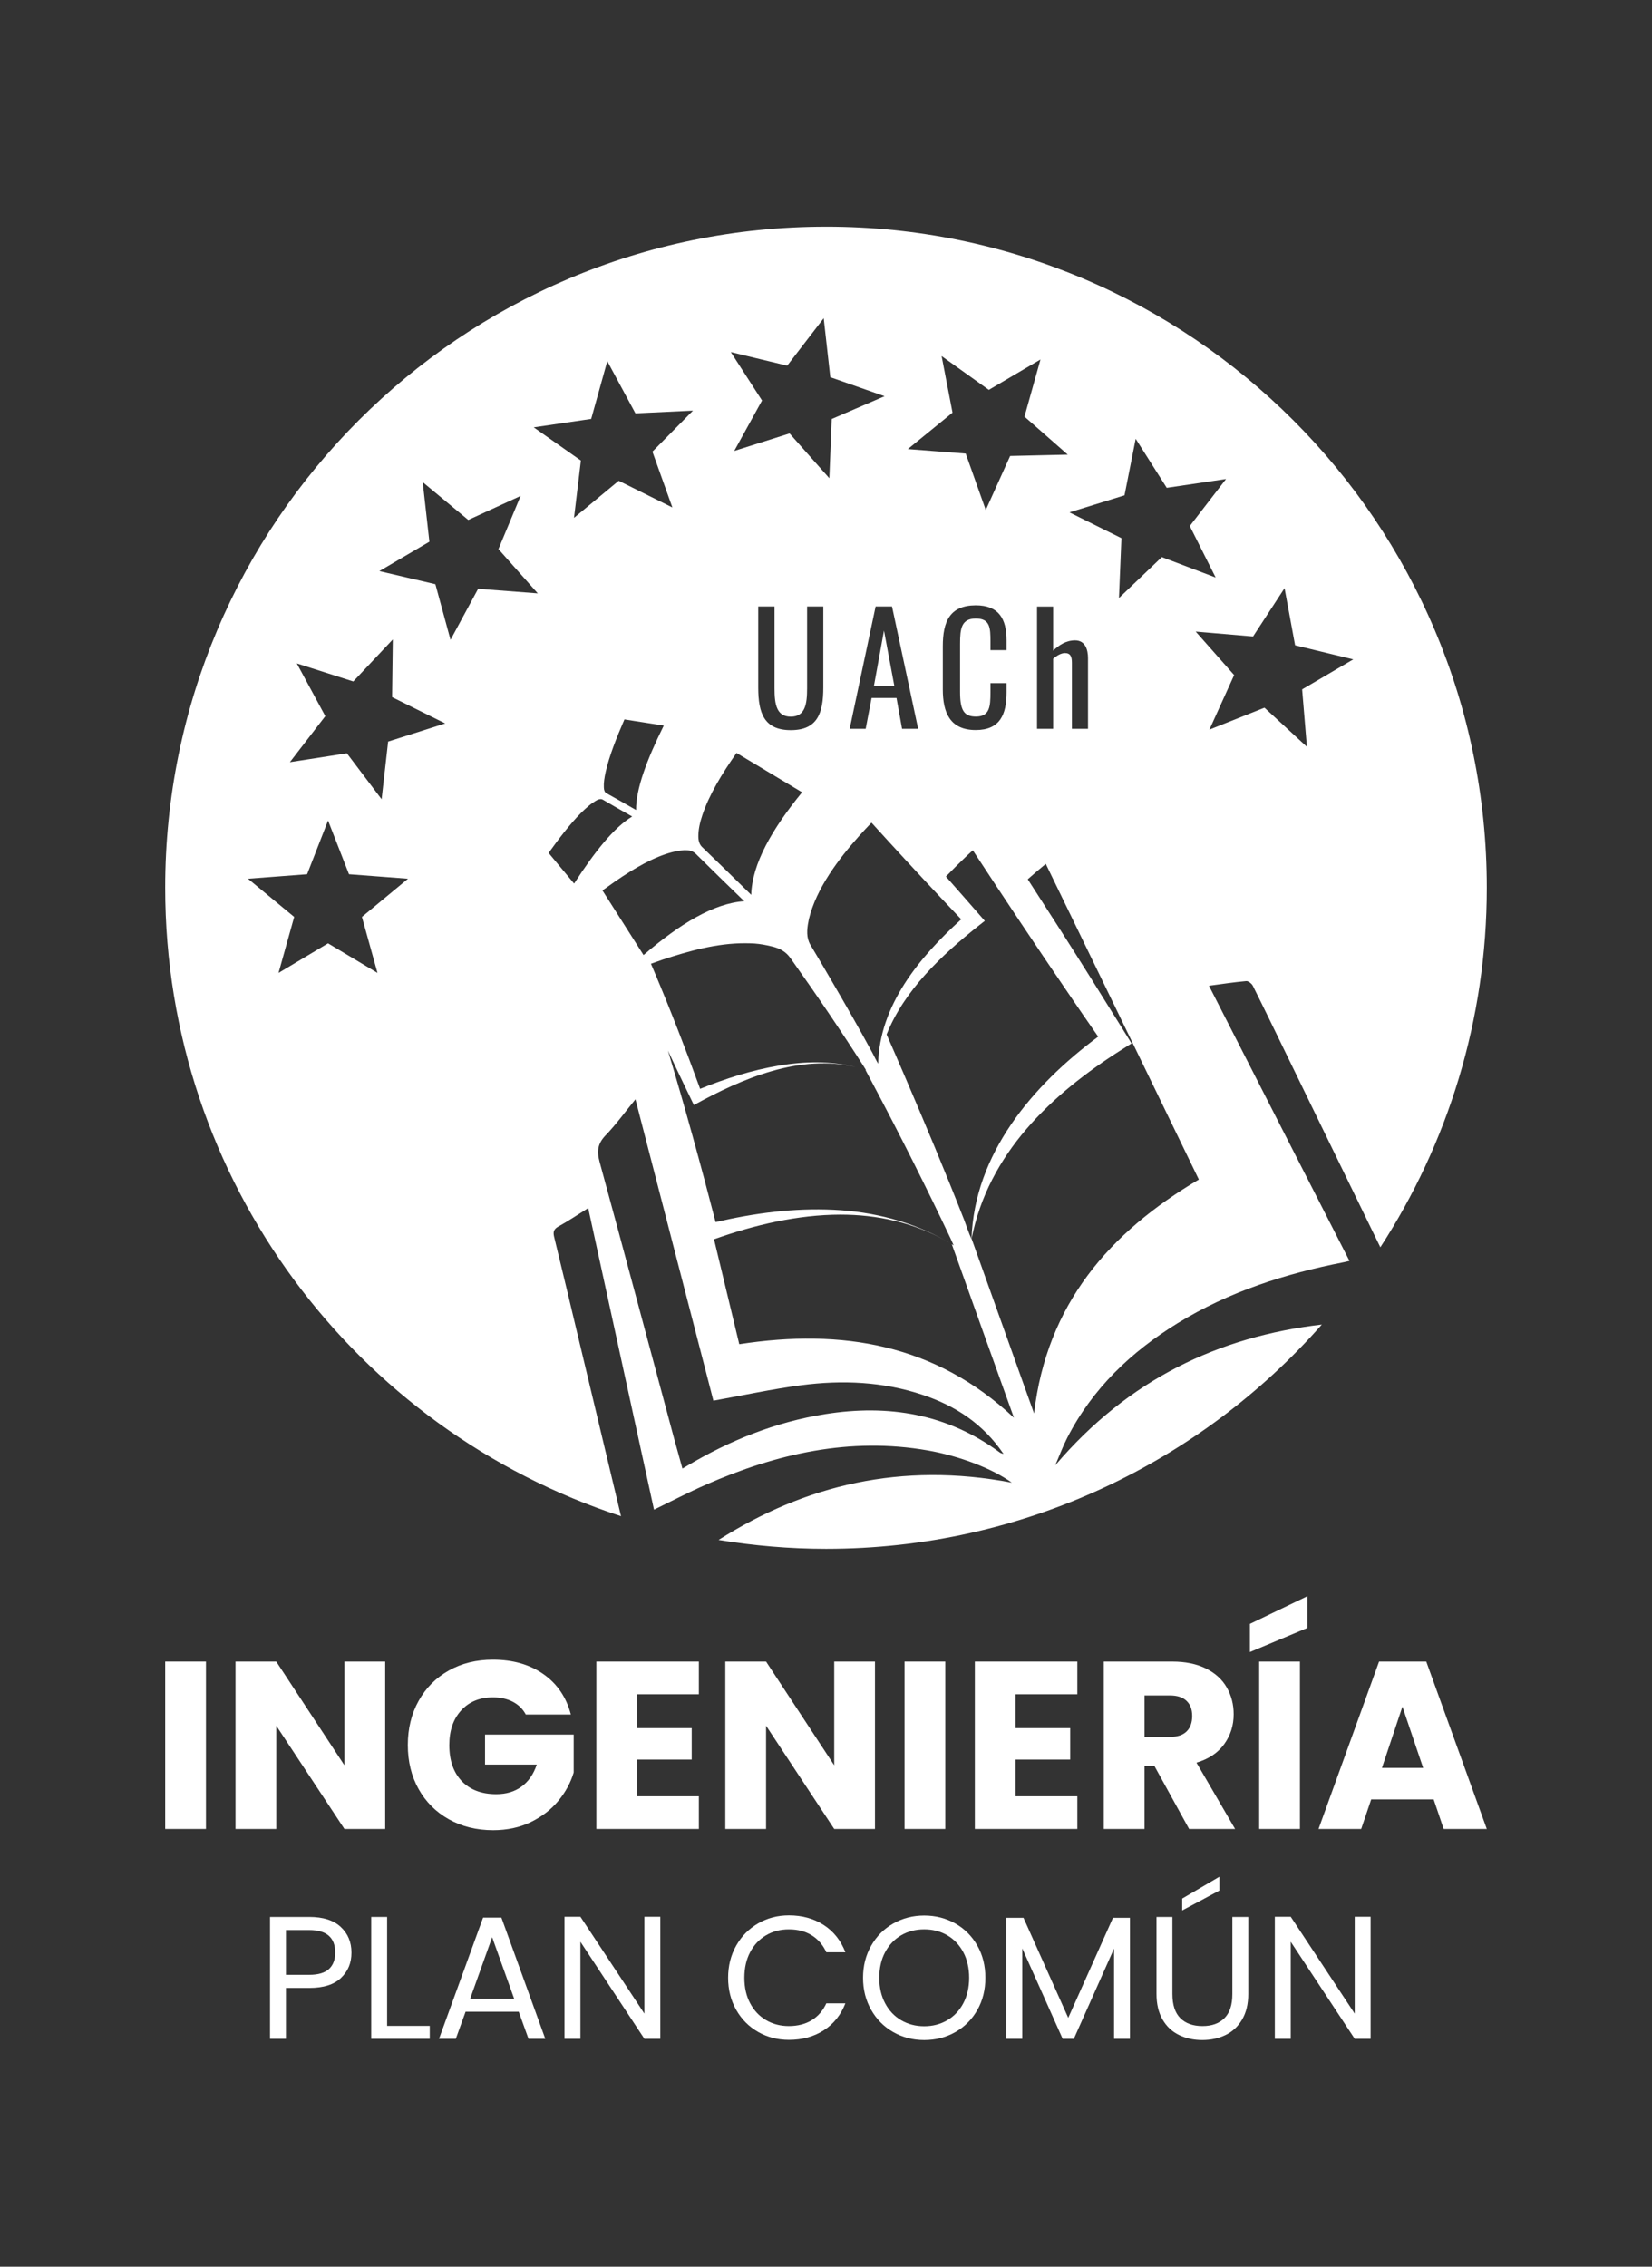 <?xml version="1.0" encoding="UTF-8"?>
<svg id="Layer_2" data-name="Layer 2" xmlns="http://www.w3.org/2000/svg" viewBox="0 0 2047 2807.31">
  <rect x="0" y="0" width="2047" height="2807.31" fill="#333333" stroke="none"/>
  <g id="Logos-IngPlanComun">
    <g id="Logo-IngPlanComun-Oficial-Blanco">
      <rect width="2047" height="2807.31" style="fill: none;"/>
      <g>
        <g>
          <path d="M255.2,2057.85v207.32h-50.5v-207.32h50.5Z" style="fill: #fff;"/>
          <path d="M477.29,2265.17h-50.5l-84.47-127.88v127.88h-50.5v-207.32h50.5l84.47,128.47v-128.47h50.5v207.32Z" style="fill: #fff;"/>
          <path d="M651.54,2123.42c-3.74-6.89-9.11-12.15-16.1-15.8-6.99-3.64-15.21-5.46-24.66-5.46-16.35,0-29.44,5.37-39.28,16.1-9.85,10.73-14.77,25.06-14.77,42.97,0,19.1,5.17,34.01,15.5,44.74,10.34,10.73,24.56,16.1,42.68,16.1,12.4,0,22.89-3.15,31.45-9.45,8.56-6.3,14.81-15.36,18.75-27.17h-64.09v-37.21h109.86v46.96c-3.74,12.6-10.09,24.32-19.05,35.14-8.96,10.83-20.33,19.59-34.11,26.28-13.78,6.7-29.34,10.04-46.66,10.04-20.48,0-38.74-4.48-54.78-13.44-16.05-8.96-28.55-21.41-37.51-37.36-8.96-15.95-13.44-34.16-13.44-54.64s4.48-38.74,13.44-54.78c8.96-16.05,21.41-28.55,37.36-37.51,15.95-8.96,34.16-13.44,54.64-13.44,24.81,0,45.73,6.01,62.76,18.02,17.03,12.01,28.3,28.65,33.82,49.91h-55.82Z" style="fill: #fff;"/>
          <path d="M789.45,2098.31v41.94h67.63v38.98h-67.63v45.48h76.49v40.46h-126.99v-207.32h126.99v40.46h-76.49Z" style="fill: #fff;"/>
          <path d="M1084.19,2265.17h-50.5l-84.46-127.88v127.88h-50.5v-207.32h50.5l84.46,128.47v-128.47h50.5v207.32Z" style="fill: #fff;"/>
          <path d="M1171.31,2057.85v207.32h-50.5v-207.32h50.5Z" style="fill: #fff;"/>
          <path d="M1258.44,2098.31v41.94h67.63v38.98h-67.63v45.48h76.49v40.46h-126.99v-207.32h126.99v40.46h-76.49Z" style="fill: #fff;"/>
          <path d="M1473.43,2265.17l-43.12-78.26h-12.11v78.26h-50.5v-207.32h84.76c16.34,0,30.27,2.86,41.79,8.56,11.52,5.71,20.13,13.54,25.84,23.48,5.71,9.94,8.56,21.02,8.56,33.22,0,13.78-3.89,26.09-11.67,36.92-7.78,10.83-19.25,18.51-34.41,23.04l47.84,82.1h-57Zm-55.23-114h31.3c9.25,0,16.19-2.26,20.82-6.79,4.62-4.53,6.94-10.93,6.94-19.2s-2.32-14.07-6.94-18.61c-4.63-4.53-11.57-6.79-20.82-6.79h-31.3v51.39Z" style="fill: #fff;"/>
          <path d="M1619.92,2016.21l-71.17,29.83v-34.85l71.17-34.26v39.28Zm-9.16,41.64v207.32h-50.5v-207.32h50.5Z" style="fill: #fff;"/>
          <path d="M1776.44,2228.55h-77.38l-12.4,36.62h-52.86l75.01-207.32h58.48l75.01,207.32h-53.45l-12.4-36.62Zm-12.99-38.98l-25.69-75.9-25.4,75.9h51.09Z" style="fill: #fff;"/>
          <path d="M422.61,2449.59c-8.59,8.3-21.7,12.45-39.31,12.45h-29.02v63.02h-19.71v-150.95h48.73c17.03,0,30,4.11,38.87,12.34,8.88,8.23,13.32,18.84,13.32,31.84s-4.3,22.99-12.89,31.3Zm-15.05-10.94c5.2-4.76,7.8-11.55,7.8-20.36,0-18.63-10.69-27.94-32.05-27.94h-29.02v55.44h29.02c10.97,0,19.06-2.38,24.26-7.15Z" style="fill: #fff;"/>
          <path d="M479.67,2509.04h52.84v16.03h-72.55v-150.95h19.71v134.93Z" style="fill: #fff;"/>
          <path d="M642.75,2491.5h-65.84l-12.13,33.57h-20.79l54.58-150.09h22.74l54.36,150.09h-20.79l-12.13-33.57Zm-5.63-16.03l-27.29-76.24-27.29,76.24h54.58Z" style="fill: #fff;"/>
          <path d="M818.18,2525.07h-19.71l-79.27-120.2v120.2h-19.71v-151.17h19.71l79.27,119.98v-119.98h19.71v151.17Z" style="fill: #fff;"/>
          <path d="M912.17,2409.74c6.64-11.77,15.7-20.97,27.18-27.61,11.48-6.64,24.22-9.96,38.22-9.96,16.46,0,30.83,3.97,43.1,11.91,12.27,7.94,21.23,19.2,26.86,33.79h-23.61c-4.19-9.1-10.22-16.1-18.08-21.01-7.87-4.91-17.29-7.36-28.26-7.36s-20,2.46-28.37,7.36c-8.38,4.91-14.94,11.88-19.71,20.9-4.76,9.03-7.15,19.6-7.15,31.73s2.38,22.49,7.15,31.51c4.76,9.02,11.33,15.99,19.71,20.9,8.37,4.91,17.83,7.36,28.37,7.36s20.39-2.42,28.26-7.26c7.87-4.84,13.89-11.8,18.08-20.9h23.61c-5.63,14.44-14.58,25.59-26.86,33.46-12.27,7.87-26.64,11.8-43.1,11.8-14.01,0-26.75-3.28-38.22-9.85-11.48-6.57-20.54-15.7-27.18-27.4-6.64-11.7-9.96-24.91-9.96-39.63s3.32-27.97,9.96-39.74Z" style="fill: #fff;"/>
          <path d="M1106.87,2516.73c-11.55-6.57-20.68-15.74-27.4-27.51-6.71-11.77-10.07-25.01-10.07-39.74s3.36-27.97,10.07-39.74c6.71-11.77,15.84-20.93,27.4-27.5,11.55-6.57,24.33-9.85,38.33-9.85s27,3.29,38.55,9.85c11.55,6.57,20.65,15.7,27.29,27.4,6.64,11.7,9.96,24.98,9.96,39.85s-3.32,28.16-9.96,39.85c-6.64,11.7-15.74,20.83-27.29,27.4-11.55,6.57-24.4,9.85-38.55,9.85s-26.78-3.28-38.33-9.85Zm66.81-14.62c8.45-4.91,15.09-11.91,19.93-21.01,4.84-9.1,7.26-19.63,7.26-31.62s-2.42-22.7-7.26-31.73c-4.84-9.02-11.45-15.99-19.82-20.9-8.38-4.91-17.9-7.36-28.59-7.36s-20.22,2.46-28.59,7.36c-8.38,4.91-14.98,11.88-19.82,20.9-4.84,9.03-7.26,19.6-7.26,31.73s2.42,22.52,7.26,31.62c4.84,9.1,11.48,16.1,19.93,21.01,8.45,4.91,17.94,7.36,28.48,7.36s20.03-2.45,28.48-7.36Z" style="fill: #fff;"/>
          <path d="M1400.12,2375.2v149.87h-19.71v-111.75l-49.81,111.75h-13.86l-50.03-111.97v111.97h-19.71v-149.87h21.22l55.44,123.88,55.44-123.88h21.01Z" style="fill: #fff;"/>
          <path d="M1452.74,2374.11v95.51c0,13.43,3.28,23.39,9.85,29.89,6.57,6.5,15.7,9.75,27.4,9.75s20.61-3.25,27.18-9.75c6.57-6.5,9.85-16.46,9.85-29.89v-95.51h19.71v95.29c0,12.56-2.53,23.14-7.58,31.73-5.06,8.59-11.88,14.98-20.47,19.17-8.59,4.19-18.23,6.28-28.91,6.28s-20.32-2.09-28.91-6.28c-8.59-4.19-15.38-10.58-20.36-19.17-4.98-8.59-7.47-19.17-7.47-31.73v-95.29h19.71Zm58.26-32.7l-46.13,24.69v-14.73l46.13-27.07v17.11Z" style="fill: #fff;"/>
          <path d="M1698.34,2525.07h-19.71l-79.27-120.2v120.2h-19.71v-151.17h19.71l79.27,119.98v-119.98h19.71v151.17Z" style="fill: #fff;"/>
        </g>
        <g>
          <path d="M1177.43,1539.84c-2.62-1.64-5.24-3.05-7.96-4.47,2.73,1.41,5.34,2.94,7.96,4.47Z" style="fill: #fff;"/>
          <polygon points="1108.13 849.29 1095.36 780.99 1082.93 849.29 1108.13 849.29" style="fill: #fff;"/>
          <path d="M1023.61,280.73c-452.19,0-818.91,366.51-818.91,818.69,0,363.46,237,671.53,564.8,778.36-17.34-72.5-34.66-144.88-52-217.38-10.24-42.84-20.39-85.68-30.85-128.42-1.53-6.21-.54-9.81,5.45-13.08,12.1-6.65,23.55-14.39,36.74-22.67,27.36,125.25,54.4,249.1,81.54,373.48,22.02-10.69,42.73-21.48,64.1-30.85,87.87-38.49,178.57-59.31,275.04-42.52,39.35,6.87,80.01,22.45,104.21,39.9-137.03-25.95-256.18,3.05-363.35,70.96,43.38,7.08,87.87,11.01,133.22,11.01,244.74,0,464.18-107.48,614.29-277.76-127.44,14.83-239.4,67.59-330.32,174.31,4.91-11.34,9.16-22.9,14.72-33.79,31.39-61.37,79.36-106.83,137.36-142.48,63.34-38.81,132.89-61.05,205.39-75.22,1.86-.33,3.6-.87,7.08-1.64-58.32-114.14-115.99-226.97-174.09-340.78,16.35-2.18,31.28-4.47,46.22-5.78,2.51-.22,6.65,3.05,8.07,5.67,14.39,28.78,28.34,57.67,42.41,86.56,35.32,72.5,70.64,144.99,105.96,217.6,3.27,6.65,6.43,13.3,9.7,19.84,83.28-128.2,131.9-281.04,131.9-445.33,0-452.18-366.5-818.69-818.69-818.69Zm369.78,332.71l13.85-69.99,38.49,60.72,73.47-10.91-44.92,58.21,32.05,63.77-66.72-25.29-53.09,50.69,3.05-74.13-64.43-31.94,68.26-21.12Zm-73.82,195.37c-4.69,0-10.14,3.16-14.62,7.09v86.74h-19.96v-151.44h0v-.11h0v.11h19.96v54.66c7.31-6.99,16.15-12.77,27.17-12.77,12.66,0,16.04,11.57,16.04,22.04v87.51h-19.96v-81.72c0-7.63-1.75-12.11-8.62-12.11Zm-152.83-367.84l58.54,41.86,63.99-37.61-19.84,70.75,53.64,47.09-71.4,1.64-30.2,66.93-24.85-69.88-71.74-5.56,55.38-45.13-13.51-70.09Zm-186.83,446.61c17.79,0,20.18-15.49,20.18-35.13v-101.36h20.07v100.49c0,31.75-7.3,52.7-40.26,52.7s-40.37-20.95-40.37-52.7v-100.49h20.18v101.36c0,19.64,2.4,35.13,20.18,35.13Zm22.44,250.53c9.27-38.16,36.95-74.57,62.8-103.45,4.8-5.34,9.7-10.57,14.72-15.8,28.45,31.39,57.23,62.47,86.23,93.32,8.29,8.83,16.57,17.55,24.96,26.38-51.79,46.87-101.17,106.29-102.92,178.78-2.4-3.81-4.8-8.94-6.87-12.86-16.13-29.87-33.03-59.31-50.15-88.63-8.72-15.15-17.66-30.2-26.6-45.13-.76-1.3-1.53-2.62-2.07-4.03-3.7-8.94-2.07-19.18-.11-28.56Zm206.92-372.09c-18.01,0-19.64,12.44-19.64,31.1v60.01c0,22.81,5.03,30.34,19.64,30.34,17.02,0,18.01-12.11,18.01-30.12v-11.24h19.96v11.24c0,27.93-8.41,46.81-38.19,46.81-32.19,0-40.81-22.04-40.81-50.3v-53.46c0-30.66,8.62-50.62,40.81-50.74,28.26,0,38.19,16.26,38.19,43.54v12h-19.96v-10.69c0-16.91-.44-28.48-18.01-28.48Zm2.82,380.92l8.18-6.43c-16.02-18.31-32.05-36.74-48.19-54.94,7.52-7.74,15.15-15.37,22.9-22.78,3.38-3.27,6.87-6.43,10.46-9.7,38.92,59.42,79.04,119.58,118.93,177.92,10.24,15.26,24.53,35.76,36.41,52.87-81.44,60.39-153.49,145.21-156.98,250.62-3.6-7.63-6.1-15.81-9.05-23.55-23.66-60.29-48.73-120.14-74.34-179.65-6.97-16.13-14.61-33.9-21.8-50.15,21.91-54.74,67.81-97.9,113.48-134.21Zm-74.4-244.3h-19.96l-6.87-38.19h-30.88l-7.31,38.19h-19.85l32.18-151.55h20.29l32.4,151.55Zm-162.27-449.78l45.24-58.76,8.18,73.04,67.26,23.55-65.52,28.23-2.94,73.36-49.27-55.49-68.57,21.69,34.45-62.47-38.7-59.96,69.86,16.8Zm-104.98,556.19c8.29-24.53,23.55-50.03,42.19-76.53,27.15,16.24,54.18,32.49,81.22,48.73-37.28,45.68-62.02,88.63-63.01,127-2.07-2.07-3.81-3.7-5.45-5.34-18.42-17.99-36.85-36.08-55.49-53.96-3.05-2.94-4.47-7.19-4.58-12.64-.12-8.19,1.74-17.35,5.12-27.26Zm50.15,105.52c.54,.43,1.09,.98,1.64,1.53-37.94,2.62-80.01,28.23-124.82,66.72-16.9-26.6-33.79-53.09-50.91-80.01,5.45-3.81,10.46-7.52,15.48-11.01,24.64-17.01,48.62-30.63,70.86-36.41,5.13-1.3,9.92-1.97,14.5-2.4,.87-.11,1.75-.11,2.62,0,5.24,0,9.16,1.53,12.21,4.47,19.28,19.18,38.91,38.16,58.42,57.12Zm-135.73-113.26c-11.23-6.43-22.34-12.86-33.68-19.07-1.86-1.09-2.84-3.49-2.94-7.08-.33-5.45,.65-12.1,2.4-19.84,4.36-18.97,12.86-40.77,23.11-64.32,16.24,2.51,32.49,5.13,48.73,7.63-20.93,42.08-34.55,78.49-34.34,104.54-1.19-.65-2.29-1.31-3.27-1.86Zm-52.32-482.5l19.95-71.52,34.88,64.64,71.29-3.38-50.26,50.8,24.74,69.12-66.5-33.03-55.38,45.89,8.51-70.96-58.43-41.1,71.19-10.46Zm-264.79,686.14l-61.26-36.63-61.37,36.63,19.4-69.33-57.25-47.32,73.26-5.56,25.95-66.5,25.95,66.5,73.15,5.56-57.13,47.32,19.3,69.33Zm13.18-286.49l-8.07,71.4-43.06-56.91-70.64,11.01,43.93-57.02-35.32-65.3,69.99,22.34,48.95-52-.87,71.4,65.85,32.6-70.76,22.46Zm111.53-189.24l-34.23,63.23-18.75-68.9-69.44-16.24,62.02-36.41-8.29-73.8,56.47,46.87,64.86-29.76-27.47,65.85,48.73,54.83-73.9-5.67Zm118.93,365.08c-10.46-12.54-21.04-25.18-31.61-37.93,3.05-4.25,6-8.18,8.83-12.1,14.18-18.97,27.91-35.54,40.88-46.22,2.94-2.51,5.78-4.47,8.51-6.1,2.4-1.53,4.47-2.29,6.32-2.29,.87,0,1.75,.22,2.51,.65,11.77,6.97,23.66,13.62,35.54,20.39,.33,.22,.65,.33,.98,.54-22.24,13.29-46.44,43.49-71.96,83.06Zm527.74,704.78c-65.19-48.19-138.45-60.18-216.93-47.64-61.48,9.81-118.17,32.6-171.37,64.32-1.3,.76-2.73,1.64-5.24,3.05-3.6-12.75-6.97-25.07-10.35-37.28-30.74-114.25-61.16-228.6-92.33-342.74-3.6-13.08-2.29-22.45,7.3-32.49,12.86-13.3,23.77-28.45,37.17-44.81,32.6,126.13,64.75,250.29,96.59,373.27,37.5-6.76,73.04-14.5,108.91-19.18,50.8-6.65,101.38-4.47,150.55,11.99,40.33,13.51,74.57,35.65,100.08,73.15-2.62-.88-3.71-1.1-4.36-1.64Zm-323.11-134.3c-10.46-43.28-20.82-86.56-31.28-129.95,50.37-17.88,103.78-30.41,156.43-30.52,45.39,0,90.07,9.37,131.65,32.76-42.41-24.14-91.02-36.48-139.82-38.76-49.16-2.4-98.44,4.14-146.3,15.26-18.42-71.07-37.82-141.94-59.08-212.47,2.83,6,5.56,11.99,8.4,17.88,7.74,16.57,15.8,33.14,23.77,49.6,60.23-33.11,131.41-63.58,200.66-47-31.03-7.86-63.83-7.2-95.36-1.84-33.58,5.67-66.07,16.02-97.57,28.78-17.77-48.73-36.63-97.46-56.8-145.21,0,0-2.07-4.91-4.14-9.7,4.8-1.75,9.7-3.49,14.5-5.13,32.92-10.8,67.26-20.39,102.26-20.28,3.81,0,7.74,.11,11.56,.33,7.3,.54,14.39,1.86,21.48,3.6,6.65,1.53,12.86,4.14,17.99,8.72,2.51,2.18,4.69,5.13,6.65,7.96,30.96,43.49,60.94,87.65,89.72,132.67v.11c.22,.22,2.29,3.6,2.4,3.7-.26-.08-.51-.17-.77-.25,3.34,6.26,6.47,12.19,9.39,17.7,33.68,63.34,66.17,127.87,96.81,192.62v.22c.22,.65,3.05,6.54,3.16,6.76-.54-.43-1.2-.76-1.75-1.09-.21-.13-.42-.25-.63-.38,24.41,68.44,48.93,136.77,73.45,205.11,1.2,3.27,2.4,6.65,3.6,9.92-97.37-91.46-213.14-110.64-340.36-91.13Zm365.3,85.79c-4.69-12.97-8.29-23.22-11.99-33.47-21.8-60.94-43.6-121.99-65.41-182.92,20.71-105.53,98.54-178.89,185.98-234.16l12.21-7.74c-15.04-24.53-34.34-54.83-49.6-79.58-25.84-41.21-52.43-82.63-79.03-123.73,7.3-6.43,14.72-12.75,22.34-19.07,63.45,130.71,126.46,260.65,189.68,390.93-110.65,65.51-188.39,154.13-204.19,289.74Zm338.05-825.68l-52.54-48.4-68.24,27.15,30.63-67.59-47.64-53.86,71.07,6.1,39.03-59.85,13.08,70.75,72.06,17.44-63.34,37.17,5.89,71.08Z" style="fill: #fff;"/>
        </g>
      </g>
    </g>
  </g>
</svg>